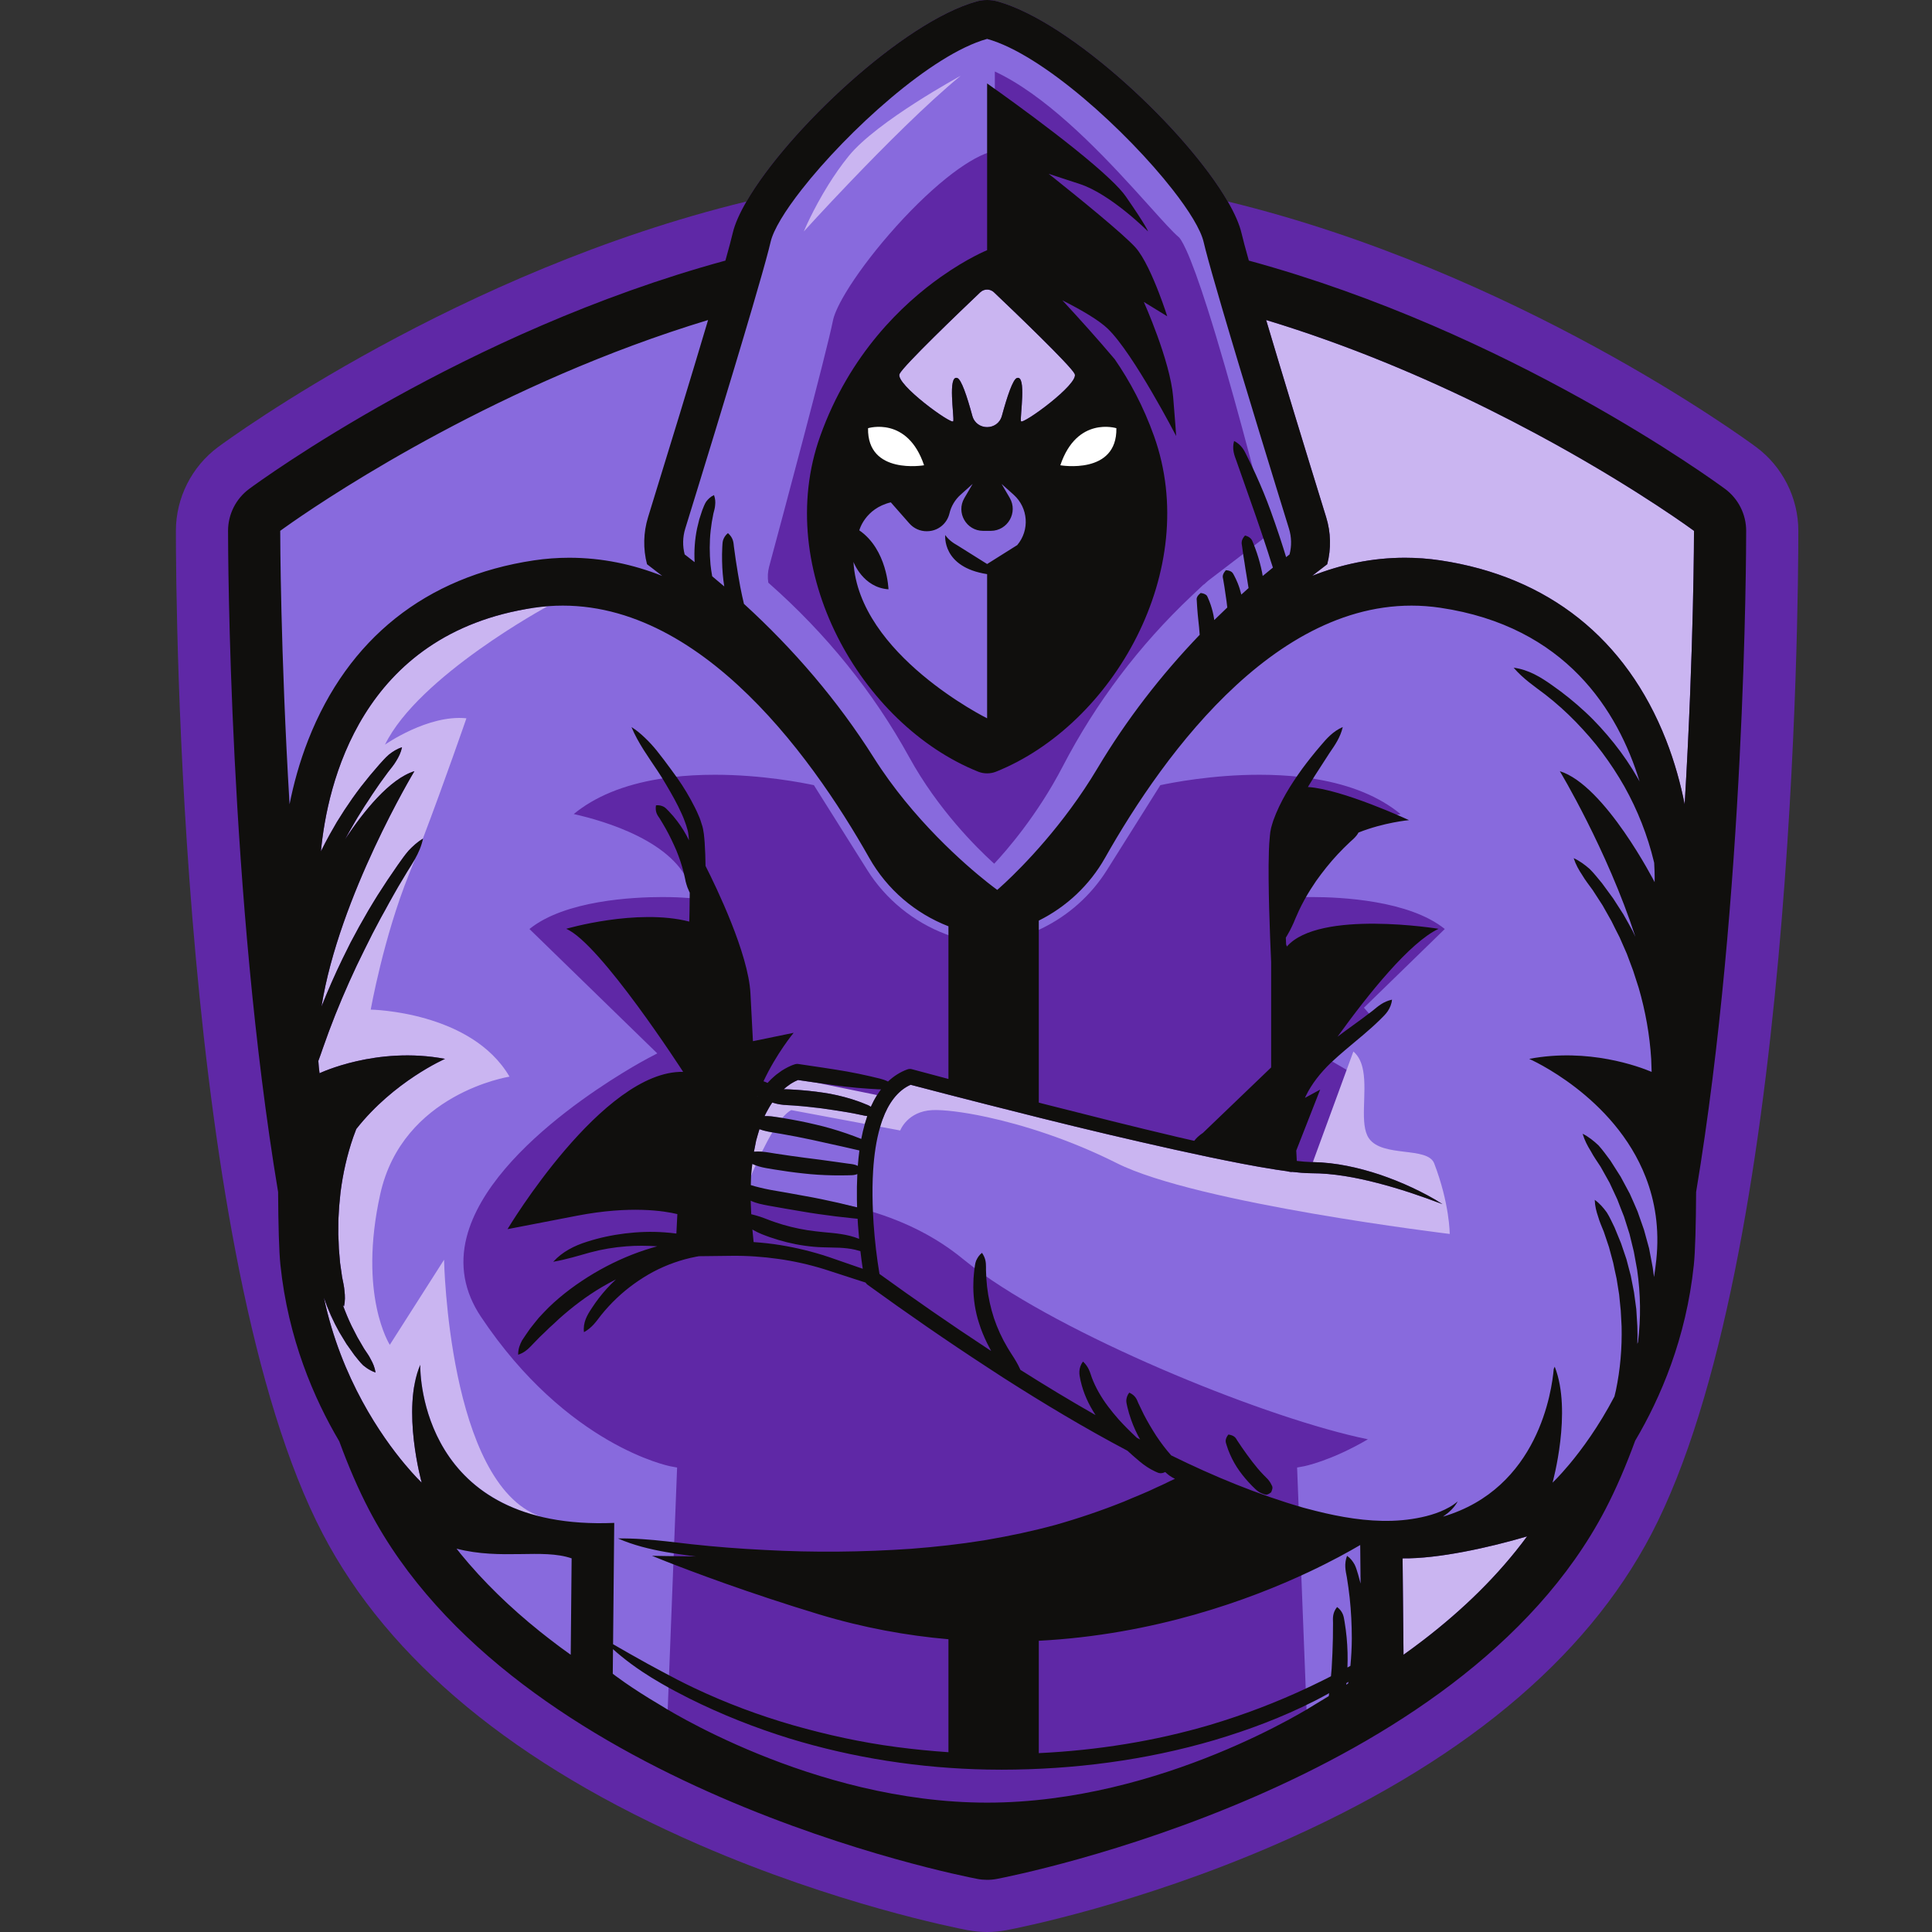 <svg xmlns="http://www.w3.org/2000/svg" xmlns:xlink="http://www.w3.org/1999/xlink" width="500"
    zoomAndPan="magnify" viewBox="0 0 375 375" height="500"
    preserveAspectRatio="xMidYMid meet" version="1.0">
    <rect x="0" y="0" width="375" height="375" fill="#333333" stroke="none"/>
    <defs>
        <clipPath id="16c690e2a1">
            <path d="M 34.141 0 L 349.051 0 L 349.051 375 L 34.141 375 Z M 34.141 0 "
                clip-rule="nonzero" />
        </clipPath>
    </defs>
    <g clip-path="url(#16c690e2a1)">
        <path fill="#5f28a6"
            d="M 340.844 86.754 C 338.512 85.027 294.211 52.676 238.309 39.109 C 230.363 25.367 207.891 4.227 193.613 0.273 C 192.953 0.09 192.277 0 191.598 0 C 190.922 0 190.242 0.09 189.586 0.273 C 175.305 4.227 152.836 25.367 144.891 39.109 C 88.98 52.676 44.684 85.027 42.352 86.754 C 37.211 90.555 34.141 96.637 34.141 103.035 C 34.141 117.367 34.941 244.613 62.637 297.699 C 75.461 322.273 100.078 342.598 135.809 358.109 C 162.195 369.562 185.258 374.156 187.793 374.641 C 189.043 374.879 190.324 375 191.598 375 C 192.875 375 194.152 374.879 195.398 374.641 C 197.941 374.156 221.004 369.562 247.391 358.109 C 283.121 342.598 307.734 322.273 320.559 297.699 C 348.254 244.613 349.055 117.367 349.055 103.035 C 349.055 96.637 345.984 90.555 340.844 86.754 "
            fill-opacity="1" fill-rule="nonzero" />
    </g>
    <path fill="#886add"
        d="M 169.754 216.965 L 169.305 218.551 C 169.051 219.445 168.828 220.387 168.645 221.348 L 168.445 222.414 L 168.297 223.508 C 168.176 224.43 168.074 225.379 167.996 226.414 L 167.961 226.863 L 167.906 227.961 C 167.824 229.57 167.801 231.195 167.824 232.797 L 167.855 234.742 L 165.965 234.277 C 159.117 232.598 152.938 232.246 148.957 232.246 L 148.371 232.246 L 148.207 232.211 C 147.516 232.059 146.848 231.898 146.23 231.734 L 146.016 231.672 C 145.77 231.602 145.531 231.535 145.293 231.461 L 144.195 231.129 L 144.285 228.156 L 144.285 227.887 L 144.406 227.605 C 144.668 226.992 144.969 226.301 145.297 225.566 L 145.605 224.875 L 145.578 224.875 L 146.559 222.879 C 147.273 221.426 147.969 220.129 148.625 219.027 L 149.152 218.148 L 150.699 216.027 C 151.477 215.105 152.199 214.48 152.914 214.129 L 153.363 213.906 Z M 127.938 151.199 C 121.043 152.332 115.48 154.617 111.363 158.004 C 117.465 159.375 131.09 163.383 134.023 172.258 L 134.723 174.379 L 132.492 174.227 C 132.477 174.223 130.941 174.117 128.555 174.117 C 122.941 174.117 109.668 174.746 102.766 180.32 L 127.578 204.465 L 125.742 205.426 C 125.438 205.586 95.344 221.488 90.574 240.121 C 89.188 245.535 90.113 250.727 93.328 255.547 C 110.074 280.668 129.949 284.574 130.148 284.609 L 131.426 284.848 L 129.535 333.504 L 127.371 332.234 C 121.406 328.727 118.145 326.156 118.008 326.047 L 117.434 325.594 L 117.516 316.762 L 117.707 297.141 C 117.293 297.148 116.883 297.152 116.477 297.152 C 104.715 297.152 95.52 293.895 89.156 287.473 C 80.203 278.434 80.055 266.324 80.066 264.977 L 83.066 265 C 83.062 265.762 83.117 280.766 95.781 288.926 C 87.773 278.008 85.535 258.355 84.922 249.297 L 75.668 263.805 L 74.398 261.84 C 74.133 261.426 67.914 251.48 72.336 231.473 C 75.977 214.996 90.777 209.516 96.445 208 C 88.816 197.852 72.117 197.465 71.938 197.465 L 70.18 197.434 L 70.484 195.703 C 70.512 195.562 73.027 181.465 77.988 169.145 C 78.375 168.18 78.773 167.176 79.172 166.152 L 79.211 166.059 C 79.211 166.059 79.266 165.961 79.266 165.953 L 80.672 162.262 C 83.875 153.84 87.082 144.754 88.441 140.867 C 82.168 141.199 75.66 145.711 75.594 145.762 L 73.383 143.875 C 78.973 132.426 97.395 121.062 103.582 117.484 L 103.43 116.48 C 105.359 116.195 107.312 116.055 109.242 116.055 C 137.695 116.055 159.531 147.203 170.016 165.77 C 173.254 171.508 178.445 175.992 184.637 178.398 L 185.594 178.77 L 185.594 182.078 L 183.562 181.316 C 177.305 178.953 171.906 174.547 168.359 168.906 L 157.977 152.402 C 155.805 151.934 147.891 150.379 138.75 150.379 C 135.844 150.379 133.043 150.535 130.438 150.848 L 129.562 150.949 L 129.555 150.934 Z M 111.445 301.059 L 112.465 301.41 L 112.246 324.074 L 109.906 322.41 C 109.504 322.121 109.102 321.832 108.703 321.543 L 108.098 321.102 C 107.91 320.965 107.207 320.43 107.207 320.43 C 105.91 319.457 104.777 318.582 103.758 317.758 C 103.609 317.641 102.711 316.902 102.711 316.902 C 102.352 316.609 101.996 316.316 101.641 316.02 C 101.508 315.906 100.773 315.273 100.773 315.273 C 100.371 314.93 99.969 314.582 99.57 314.23 C 99.434 314.113 99.301 313.992 99.164 313.867 L 98.723 313.469 C 98.328 313.113 97.934 312.762 97.547 312.402 C 97.414 312.277 96.645 311.547 96.645 311.547 C 96.281 311.207 95.922 310.867 95.57 310.52 L 95.488 310.441 C 94.832 309.797 94.234 309.199 93.645 308.594 C 93.496 308.441 92.91 307.816 92.91 307.816 L 92.613 307.504 C 92.332 307.211 92.051 306.918 91.781 306.621 L 91.547 306.355 C 90.359 305.055 89.238 303.766 88.227 302.523 C 88.039 302.297 87.871 302.078 87.703 301.863 L 84.66 298.023 L 88.988 299.145 C 92.484 300.047 95.836 300.168 98.656 300.168 C 99.574 300.168 100.477 300.156 101.352 300.141 C 102.203 300.129 103.035 300.113 103.848 300.113 C 106.371 300.113 109.043 300.227 111.445 301.059 Z M 322.977 244.723 C 322.867 245.75 322.723 246.824 322.527 248.102 L 319.559 248.055 C 319.484 247.445 319.398 246.836 319.305 246.23 L 318.621 242.645 L 318.395 241.812 L 318.605 242.695 L 319.242 246.184 C 319.957 251.125 320.016 255.988 319.418 260.699 L 319.398 260.852 L 319.23 261.332 L 316.312 260.793 C 316.348 259.66 316.348 258.535 316.309 257.445 L 316.105 254.242 L 316 253.457 L 316.078 254.211 L 316.25 257.402 C 316.348 261.816 315.965 266.105 315.109 270.203 L 314.777 271.598 L 314.688 271.762 C 311.484 277.867 308.059 282.434 305.754 285.191 C 303.77 287.562 302.43 288.824 302.371 288.879 L 298.465 292.547 L 299.902 287.383 C 299.93 287.289 301.863 280.203 301.68 273.234 C 299.5 280.902 294.059 291.824 280.5 295.82 L 280.02 294.828 C 278.871 295.289 277.641 295.656 276.242 295.961 C 273.941 296.457 271.512 296.707 269.008 296.707 C 268.754 296.707 268.5 296.703 268.25 296.699 C 263.859 296.609 259.074 295.832 253.188 294.246 L 252.121 293.957 L 251.766 284.844 L 253.051 284.609 C 253.105 284.602 258.285 283.605 265.508 279.367 C 246.332 275.438 209.199 260.359 190.73 247.27 L 190.121 246.832 L 190.109 246.852 L 188.637 245.73 C 188.02 245.262 187.43 244.797 186.867 244.336 C 181.91 240.262 175.883 237.156 168.961 235.094 L 167.918 234.781 L 167.887 233.699 C 167.82 231.27 167.848 229.105 167.977 227.074 C 168.203 223.664 168.672 220.785 169.41 218.277 L 169.793 216.977 L 173.934 217.75 C 174.852 216.348 176.922 214.152 180.938 213.973 C 181.137 213.965 181.355 213.957 181.59 213.957 C 184.039 213.957 187.801 214.469 191.918 215.363 C 196.848 216.434 206.727 219.035 217.465 224.438 C 230.957 231.227 270.832 236.641 279.777 237.789 C 279.555 235.57 278.902 231.379 276.977 226.355 C 276.668 225.559 274.371 225.277 272.523 225.055 C 269.555 224.695 266.191 224.285 264.469 221.797 C 263.082 219.789 263.18 216.793 263.281 213.625 C 263.344 211.723 263.406 209.758 263.121 208.141 C 263.09 207.945 263.051 207.762 263.008 207.586 L 262.695 208.445 L 261.141 207.516 C 260.309 207.023 259.594 206.609 259.02 206.285 L 257.18 205.246 L 258.762 203.852 C 259.781 202.957 260.848 202.062 261.883 201.199 C 262.484 200.699 263.086 200.195 263.691 199.68 C 264.691 198.824 265.531 198.078 266.273 197.371 L 264.738 195.594 L 280.43 180.32 C 273.527 174.746 260.258 174.117 254.648 174.117 L 251.672 174.125 L 253.125 171.82 C 253.477 171.262 253.836 170.707 254.211 170.164 C 255.645 168.148 257.059 166.398 258.543 164.805 L 259.727 163.574 L 260.973 162.367 L 261.152 162.203 C 261.531 161.875 261.855 161.59 262.117 161.254 L 262.371 160.938 L 262.746 160.789 C 266.203 159.414 269.555 158.523 271.84 158.008 C 267.766 154.656 262.277 152.383 255.48 151.234 L 253.406 150.887 L 253.383 150.918 L 252.512 150.816 C 249.973 150.527 247.262 150.379 244.445 150.379 C 235.293 150.379 227.391 151.934 225.219 152.402 L 214.84 168.906 C 211.789 173.75 207.449 177.648 202.289 180.168 L 200.129 181.227 L 200.129 177.758 L 200.961 177.344 C 206.133 174.77 210.359 170.77 213.184 165.77 C 223.664 147.203 245.5 116.055 273.953 116.055 C 275.883 116.055 277.84 116.195 279.766 116.48 C 305.109 120.234 315.461 137.465 319.68 151.254 L 316.934 152.422 C 316.934 152.422 316.699 151.992 316.648 151.902 C 315.785 150.387 314.848 148.914 313.844 147.504 C 314.836 148.961 315.758 150.438 316.594 151.922 C 319.246 156.648 321.227 161.688 322.484 166.906 L 322.566 167.27 L 322.57 167.395 C 322.715 169.785 322.664 171.219 322.664 171.281 L 322.453 177.039 L 319.828 171.91 C 317.801 167.945 312.352 158.766 306.867 153.941 C 310.055 159.859 315.254 170.293 318.855 181.367 L 316.219 182.418 L 317.164 184.578 L 318.406 187.906 L 319.504 191.309 C 320.875 196.039 321.707 200.789 321.996 205.469 L 322.16 210.344 L 319.996 209.434 C 318.281 208.711 312.07 206.348 304.152 206.348 C 303.328 206.348 302.508 206.375 301.691 206.426 C 307.18 209.73 316.473 216.703 320.84 227.973 C 322.875 233.23 323.598 238.867 322.977 244.723 Z M 265.59 307.363 L 263.176 307.691 L 263.207 307.902 L 263.457 309.918 C 263.738 312.48 263.879 315.121 263.887 318.004 C 263.875 319.84 263.777 321.676 263.609 323.484 L 263.602 323.535 L 263.738 323.453 L 263.062 327.613 L 262.148 328.242 L 259.496 330.051 L 259.91 325.805 L 259.934 325.789 L 260.039 323.594 C 260.062 323.066 260.074 322.531 260.074 321.988 C 260.039 322.656 260.004 323.312 259.969 323.953 C 259.945 324.316 259.91 324.66 259.883 325.004 L 259.801 325.926 L 259.855 325.895 C 259.855 325.895 259.414 329.305 259.395 329.43 L 259.297 330.121 L 258.707 330.488 C 257.832 331.035 256.867 331.621 255.82 332.234 L 253.664 333.504 L 252.52 304.18 L 253.418 303.758 C 257.836 301.676 261.207 299.801 263.25 298.594 L 265.488 297.273 Z M 61.23 144.152 C 59.727 147.977 58.531 152.102 57.676 156.398 L 54.703 156.195 C 52.934 126.516 52.891 104.004 52.891 103.059 L 52.887 102.301 L 53.496 101.828 C 53.496 101.828 53.957 101.488 54.844 100.863 C 55.137 100.656 55.477 100.418 55.859 100.152 L 56.746 99.539 C 57.387 99.102 58.113 98.605 58.926 98.062 C 59.332 97.789 59.762 97.504 60.211 97.211 C 74.094 88.047 102.527 71.125 137.004 60.684 L 139.668 59.875 L 138.875 62.547 C 135.934 72.449 131.793 86.047 127.223 100.828 C 126.438 103.367 126.336 106.059 126.914 108.648 L 129.449 110.594 L 127.984 113.18 C 122.25 110.91 116.367 109.758 110.484 109.758 C 108.27 109.758 106.027 109.926 103.82 110.258 C 83.465 113.316 68.738 125.039 61.23 144.152 Z M 198.594 106.77 L 198.441 106.949 L 193.098 110.305 L 193.098 141.84 L 190.934 140.766 C 189.879 140.242 165.211 127.785 164.156 109.145 L 167.062 108.547 C 167.113 108.68 168.145 111.355 170.699 112.445 C 170.262 110.129 169.082 106.34 165.938 104.176 L 165.074 103.586 L 165.336 102.57 C 165.387 102.359 166.711 97.449 172.555 96.047 L 173.434 95.832 L 177.629 100.602 C 178.195 101.242 179.008 101.613 179.859 101.613 L 179.945 103.113 L 179.957 101.609 C 181.336 101.598 182.516 100.645 182.836 99.297 C 183.234 97.602 184.133 96.09 185.434 94.926 L 187.785 92.812 L 190.086 94.684 L 188.473 97.445 C 187.977 98.297 187.969 99.312 188.461 100.168 C 188.949 101.023 189.832 101.535 190.816 101.539 L 192.32 101.539 C 193.312 101.535 194.203 101.016 194.699 100.148 C 195.199 99.281 195.191 98.246 194.688 97.387 L 193.113 94.684 L 195.41 92.812 L 197.766 94.926 C 201.215 98.02 201.578 103.223 198.594 106.77 Z M 248.484 109.672 C 248.285 109.105 248.109 108.531 247.934 107.961 C 247.816 107.602 247.707 107.242 247.594 106.895 C 247.504 106.613 247.41 106.332 247.316 106.051 L 246.496 103.551 L 238.301 109.816 L 234.492 112.727 C 234.492 112.727 233.906 113.246 233.637 113.492 L 233.633 113.445 L 231.273 115.672 C 221.102 125.277 212.684 136.426 206.254 148.805 C 201.328 158.285 195.285 165.176 192.977 167.641 C 192.863 167.539 192.738 167.43 192.609 167.309 C 189.621 164.578 182.062 157.137 176.484 146.98 C 169.559 134.391 160.387 123.02 149.227 113.188 L 149.129 113.102 C 148.961 112.066 149.016 111.004 149.285 109.996 C 151.863 100.43 160.371 68.715 161.68 62.203 C 161.855 61.336 162.43 59.691 164.168 56.793 C 166.184 53.441 169.164 49.434 172.559 45.516 C 176.266 41.238 180.105 37.465 183.668 34.598 C 186.891 32.008 189.789 30.262 192.051 29.539 L 193.098 29.207 L 193.098 13.879 C 202.641 18.336 212.457 28.293 220.078 36.66 C 221.203 37.891 222.258 39.062 223.219 40.133 C 225.773 42.977 227.621 45.035 228.832 46.062 C 228.91 46.129 229.355 46.57 230.254 48.539 C 231.34 50.918 232.719 54.707 234.344 59.793 C 238.852 73.891 244.031 93.988 246.047 101.977 L 246.086 102.102 C 246.688 103.832 247.207 105.391 247.664 106.855 C 247.664 106.855 248.094 108.238 248.191 108.57 L 248.715 110.32 Z M 131.441 107.992 L 131.57 108.488 L 132.621 109.297 C 132.91 109.516 133.195 109.742 133.48 109.969 L 136.52 112.352 L 136.324 109.035 C 136.301 108.578 136.289 108.129 136.285 107.676 C 136.312 108.367 136.355 109.062 136.418 109.766 C 136.492 110.48 136.605 111.25 136.758 112.121 L 136.855 112.664 L 137.281 113.016 C 138.062 113.656 138.836 114.309 139.605 114.969 L 142.691 117.613 L 142.062 113.598 C 142 113.215 141.949 112.828 141.902 112.438 C 141.996 112.973 142.207 114.168 142.207 114.168 C 142.414 115.25 142.652 116.359 142.938 117.555 L 143.047 118.004 L 143.387 118.316 C 153.246 127.316 161.637 137.258 168.328 147.863 C 176.074 160.133 186.527 169.105 190.664 172.395 C 191.094 172.738 191.461 173.023 191.758 173.254 C 192.352 173.707 192.688 173.945 192.688 173.945 L 193.641 174.629 L 194.531 173.871 C 194.559 173.852 195.145 173.352 196.137 172.426 C 199.348 169.422 207.555 161.219 214.289 149.922 C 219.727 140.809 226.336 132.176 233.941 124.258 L 234.391 123.742 C 234.391 123.742 234.344 122.938 234.34 122.91 C 234.285 122.031 234.188 121.156 234.094 120.309 C 234.059 120.02 234.031 119.723 234 119.414 C 234.066 119.711 234.121 120.008 234.164 120.305 L 234.199 120.574 L 234.633 123.5 L 236.738 121.422 C 237.562 120.605 238.398 119.801 239.242 119.004 L 239.781 118.496 L 239.707 117.758 C 239.66 117.348 239.617 116.938 239.559 116.512 L 239.402 115.453 C 239.43 115.551 239.453 115.648 239.477 115.75 L 240.055 118.219 L 242.246 116.246 C 242.609 115.922 242.969 115.594 243.336 115.27 L 243.953 114.73 L 243.832 113.922 C 243.699 113.055 243.559 112.195 243.41 111.332 C 243.34 110.93 243.277 110.527 243.215 110.125 C 243.312 110.523 243.402 110.922 243.48 111.316 C 243.508 111.457 243.531 111.598 243.559 111.738 L 244.082 114.598 L 246.055 112.949 C 246.703 112.402 247.355 111.867 248.016 111.332 L 248.836 110.668 L 248.832 110.656 L 250.547 109.328 L 251.215 108.801 L 251.625 108.488 L 251.754 107.992 C 252.254 106.074 252.211 104.062 251.625 102.172 C 249.656 95.805 242.898 73.902 238.605 59.273 C 237.102 54.141 236.039 50.371 235.441 48.078 C 235.301 47.523 235.18 47.039 235.09 46.641 C 234.352 43.465 231.242 39.016 228.758 35.848 C 220.633 25.477 203.859 9.391 192 6.109 L 191.598 5.996 L 191.199 6.109 C 179.336 9.391 162.562 25.477 154.441 35.848 C 151.957 39.016 148.84 43.465 148.109 46.637 C 148.02 47.035 147.898 47.523 147.75 48.078 C 147.156 50.383 146.09 54.152 144.59 59.273 C 140.301 73.891 133.543 95.805 131.57 102.172 C 130.988 104.062 130.945 106.074 131.441 107.992 "
        fill-opacity="1" fill-rule="nonzero" />
    <path fill="#ffffff"
        d="M 218.168 82.012 L 217.137 81.684 C 217.027 81.648 216.023 81.348 214.578 81.348 C 211.84 81.348 206.871 82.449 204.387 89.832 L 203.832 91.488 L 205.555 91.785 C 205.598 91.797 206.672 91.98 208.148 91.98 C 210.52 91.98 213.805 91.512 216 89.277 C 217.5 87.746 218.234 85.668 218.188 83.09 Z M 180.785 89.832 L 181.34 91.488 L 179.621 91.785 C 179.574 91.797 178.5 91.98 177.023 91.98 C 174.656 91.98 171.367 91.512 169.176 89.277 C 167.676 87.746 166.938 85.668 166.988 83.09 L 167.008 82.012 L 168.035 81.684 C 168.148 81.648 169.152 81.348 170.598 81.348 C 173.336 81.348 178.301 82.449 180.785 89.832 "
        fill-opacity="1" fill-rule="nonzero" />
    <path fill="#cab5f1"
        d="M 186.465 14.711 C 186.465 14.711 170.195 23.543 164.738 30.281 C 163.254 32.109 161.938 34.023 160.801 35.84 C 157.75 40.727 156.023 44.922 156.023 44.922 C 156.023 44.922 159.855 40.691 165.148 35.168 C 171.504 28.535 179.965 20.035 186.465 14.711 Z M 174.605 72.578 C 173.695 74.508 184.801 82.551 185.027 81.754 C 185.254 80.965 183.895 72.695 185.82 73.375 C 186.602 73.648 187.699 76.914 188.727 80.703 C 189.125 82.168 190.359 82.902 191.598 82.902 C 192.836 82.902 194.074 82.168 194.469 80.703 C 195.5 76.914 196.594 73.648 197.375 73.375 C 199.301 72.695 197.941 80.965 198.168 81.754 C 198.398 82.551 209.496 74.508 208.594 72.578 C 207.844 70.996 196.801 60.414 192.926 56.734 C 192.555 56.379 192.074 56.203 191.598 56.203 C 191.121 56.203 190.641 56.379 190.27 56.734 C 186.398 60.414 175.352 70.996 174.605 72.578 Z M 278.379 225.82 C 277.09 222.469 268.324 224.73 265.703 220.945 C 263.84 218.246 265.371 212.242 264.598 207.879 C 264.328 206.344 263.777 205.012 262.688 204.098 L 261.906 206.23 L 260.238 210.793 L 254.824 225.562 C 259.324 225.645 263.695 226.633 267.867 228.012 C 269.992 228.742 272.082 229.57 274.109 230.523 C 276.129 231.477 278.121 232.508 279.996 233.727 C 275.828 232.141 271.637 230.723 267.383 229.629 C 263.145 228.531 258.816 227.727 254.52 227.723 C 253.25 227.711 252.02 227.605 250.809 227.461 C 250.766 227.465 250.723 227.477 250.68 227.48 C 250.582 227.484 250.48 227.477 250.387 227.457 C 250.16 227.41 249.934 227.367 249.707 227.32 C 249.047 227.23 248.387 227.137 247.727 227.035 C 245.512 226.688 243.312 226.301 241.125 225.879 C 236.742 225.039 232.387 224.113 228.043 223.152 C 219.355 221.227 210.703 219.18 202.074 217.027 C 198.578 216.16 195.09 215.277 191.598 214.387 C 186.645 213.129 181.699 211.855 176.754 210.555 C 174.164 211.684 172.383 214.301 171.324 217.23 C 171.148 217.711 170.996 218.203 170.848 218.699 L 174.727 219.426 C 174.727 219.426 176.121 215.688 181.004 215.469 C 183.008 215.383 186.773 215.781 191.598 216.828 C 198.52 218.332 207.613 221.16 216.789 225.777 C 232.359 233.605 281.391 239.508 281.391 239.508 C 281.391 239.508 281.391 233.668 278.379 225.82 Z M 147.41 219.168 C 147.406 219.18 147.402 219.191 147.398 219.207 C 147.191 219.93 146.949 220.645 146.766 221.383 L 146.344 223.539 C 146.824 223.508 147.305 223.492 147.773 223.527 C 147.816 223.531 147.859 223.539 147.902 223.539 C 148.535 222.262 149.215 220.973 149.914 219.797 C 149.457 219.719 149 219.633 148.547 219.52 C 148.164 219.426 147.785 219.301 147.41 219.168 Z M 145.785 228.191 C 146.043 227.586 146.34 226.902 146.664 226.184 C 146.449 226.102 146.238 226.012 146.023 225.918 C 145.945 226.676 145.828 227.43 145.785 228.191 Z M 164.598 215.91 C 162.859 215.617 161.117 215.359 159.367 215.117 C 157.609 214.902 155.848 214.707 154.078 214.586 C 153.195 214.516 152.309 214.504 151.426 214.367 C 150.984 214.305 150.539 214.188 150.098 214.059 C 150.031 214.035 149.965 214.016 149.895 213.996 C 149.645 214.363 149.402 214.738 149.188 215.137 C 148.914 215.633 148.625 216.121 148.391 216.645 C 148.574 216.637 148.762 216.633 148.945 216.637 C 149.926 216.672 150.887 216.844 151.848 216.992 C 152.445 216.285 153.031 215.746 153.582 215.469 L 167.859 218.141 C 168.004 217.633 168.164 217.129 168.336 216.629 C 167.941 216.59 167.57 216.496 167.191 216.418 C 166.336 216.219 165.461 216.078 164.598 215.91 Z M 158.656 210.18 C 157.402 209.996 156.148 209.809 154.895 209.629 C 154.723 209.699 154.508 209.793 154.328 209.883 C 154.031 210.023 153.738 210.223 153.445 210.387 L 152.602 211 C 152.438 211.141 152.277 211.285 152.117 211.434 C 152.84 211.414 153.562 211.473 154.281 211.512 C 156.125 211.633 157.965 211.809 159.797 212.09 C 161.629 212.348 163.445 212.781 165.23 213.316 C 166.117 213.605 167.004 213.895 167.867 214.266 C 168.27 214.406 168.668 214.574 169.031 214.828 C 169.379 214.051 169.781 213.289 170.242 212.555 L 161.223 210.707 Z M 65.375 159.57 L 66.855 157.23 L 68.414 154.938 C 68.953 154.188 69.492 153.438 70.055 152.707 L 71.785 150.547 L 73.582 148.445 C 74.207 147.77 74.793 147.059 75.504 146.457 C 76.238 145.879 77.035 145.363 78.031 145.047 C 77.812 146.078 77.391 146.91 76.914 147.684 C 76.453 148.477 75.867 149.152 75.32 149.863 L 73.734 152.039 L 72.215 154.258 C 71.738 155.02 71.242 155.762 70.746 156.508 L 69.328 158.781 L 67.984 161.102 L 66.988 162.883 C 70.582 157.477 75.633 151.176 80.434 149.688 C 80.434 149.688 65.793 174.004 62.406 195.355 C 63.656 192.23 65.004 189.145 66.473 186.121 L 68.043 182.957 L 69.715 179.852 L 71.461 176.789 C 72.066 175.777 72.668 174.77 73.293 173.773 L 75.215 170.816 L 77.203 167.91 C 77.895 166.961 78.539 165.977 79.324 165.094 C 80.121 164.238 80.988 163.434 82.074 162.793 C 86.328 151.609 90.531 139.422 90.531 139.422 C 83.098 138.648 74.73 144.531 74.73 144.531 C 81.219 131.246 106.168 117.746 106.305 117.672 C 105.426 117.742 104.543 117.836 103.652 117.965 C 69.961 122.957 63.5 152.398 62.293 165.242 C 62.84 164.141 63.398 163.051 63.996 161.98 Z M 81.566 264.918 C 81.566 264.918 81.566 264.945 81.566 264.984 C 81.566 264.984 81.566 264.988 81.566 264.988 C 81.555 266.387 81.746 288.648 104.797 294.328 C 87.023 287.887 86.191 244.516 86.191 244.516 L 75.66 261.027 C 75.66 261.027 69.461 251.422 73.801 231.797 C 78.141 212.172 98.895 208.977 98.895 208.977 C 91.461 196.273 71.961 195.965 71.961 195.965 C 71.961 195.965 74.422 182.02 79.379 169.707 C 79.77 168.734 80.168 167.727 80.57 166.699 C 80.102 167.535 79.59 168.332 79.078 169.141 L 77.297 172.117 L 75.582 175.129 C 75.039 176.152 74.473 177.16 73.91 178.168 L 72.293 181.23 C 71.254 183.293 70.23 185.359 69.23 187.438 C 67.266 191.613 65.453 195.859 63.844 200.184 L 62.672 203.441 C 62.391 204.273 62.098 205.098 61.789 205.922 C 61.84 206.734 61.914 207.531 62.023 208.316 C 62.023 208.316 73.074 203.016 86.379 205.527 C 86.379 205.527 76.465 209.848 69.152 219.145 L 68.562 220.727 C 67.367 224.184 66.562 227.773 66.098 231.406 L 65.832 234.141 L 65.672 236.887 L 65.66 239.344 L 65.66 239.633 C 65.707 240.551 65.754 241.469 65.777 242.387 L 66.012 245.137 L 66.402 247.871 C 66.574 248.777 66.801 249.668 66.867 250.609 C 66.977 251.535 67.008 252.488 66.777 253.559 C 66.691 253.48 66.621 253.391 66.543 253.309 C 67.051 254.684 67.609 256.039 68.246 257.363 L 69.383 259.574 L 70.641 261.73 C 70.699 261.824 70.762 261.914 70.82 262.004 C 71.227 262.602 71.648 263.191 71.973 263.859 C 72.387 264.598 72.738 265.391 72.891 266.398 C 72.555 266.293 72.25 266.152 71.957 265.996 C 71.426 265.723 70.949 265.387 70.504 265.02 C 69.863 264.41 69.344 263.695 68.785 263.016 L 67.254 260.863 L 65.879 258.602 C 64.676 256.465 63.668 254.211 62.871 251.887 C 66.215 267.648 74.109 278.871 78.598 284.23 C 80.543 286.559 81.852 287.785 81.852 287.785 C 81.852 287.785 77.887 273.566 81.566 264.918 Z M 272.422 321.188 C 273.754 320.234 275.074 319.266 276.371 318.266 C 283.957 312.426 290.848 305.766 296.406 298.211 C 289.066 300.375 279.148 302.574 272.242 302.477 Z M 92.652 305.348 C 91.527 304.113 90.434 302.859 89.387 301.574 C 90.434 302.859 91.527 304.113 92.652 305.348 Z M 303.117 86.91 C 302.602 86.625 302.086 86.336 301.559 86.043 C 300.434 85.426 299.285 84.801 298.113 84.168 C 296.57 83.344 294.984 82.508 293.355 81.664 C 291.898 80.914 290.406 80.16 288.883 79.402 C 288.879 79.402 288.879 79.398 288.875 79.398 C 282.645 76.312 275.855 73.199 268.629 70.254 C 266.82 69.52 264.984 68.793 263.125 68.078 C 259.406 66.656 255.586 65.285 251.68 63.992 C 249.727 63.348 247.754 62.723 245.758 62.113 C 249 73.016 253.359 87.297 257.406 100.387 C 258.324 103.348 258.398 106.508 257.613 109.516 L 255.539 111.109 C 255.258 111.324 254.988 111.547 254.707 111.766 C 260.367 109.531 266.367 108.258 272.711 108.258 C 275 108.258 277.316 108.43 279.598 108.773 C 300.516 111.918 315.648 123.965 323.367 143.605 C 325.078 147.973 326.227 152.254 326.992 156.105 C 328.805 125.797 328.805 103.035 328.805 103.035 C 328.805 103.035 319.059 95.828 303.117 86.91 Z M 88.613 300.594 C 88.867 300.918 89.117 301.242 89.379 301.562 C 89.117 301.242 88.867 300.918 88.613 300.594 "
        fill-opacity="1" fill-rule="nonzero" />
    <path fill="#100f0d"
        d="M 246.797 288.203 C 246.914 288.508 247.184 288.602 246.727 289.66 C 245.812 290.348 245.625 290.074 245.285 290.008 C 244.977 289.898 244.672 289.773 244.402 289.609 C 243.867 289.273 243.441 288.812 242.996 288.379 C 242.125 287.484 241.309 286.539 240.586 285.527 C 239.859 284.516 239.242 283.426 238.746 282.285 L 238.395 281.426 L 238.098 280.543 C 238.016 280.246 237.883 279.965 237.902 279.625 C 237.938 279.281 238.051 278.906 238.434 278.441 C 239.613 278.617 239.859 279.102 240.145 279.594 L 241.09 281 C 241.723 281.922 242.383 282.82 243.055 283.703 C 243.727 284.582 244.438 285.434 245.207 286.23 L 245.789 286.82 C 245.992 287.008 246.18 287.215 246.344 287.445 C 246.523 287.664 246.66 287.926 246.797 288.203 Z M 166.789 102.941 C 166.789 102.941 167.871 98.711 172.906 97.504 L 176.504 101.594 C 177.363 102.574 178.605 103.129 179.91 103.113 C 179.934 103.113 179.957 103.113 179.98 103.109 C 182.051 103.09 183.82 101.652 184.293 99.641 C 184.613 98.297 185.332 97.035 186.434 96.039 L 188.789 93.93 L 187.176 96.688 C 185.539 99.496 187.559 103.027 190.809 103.039 L 192.32 103.039 C 195.602 103.023 197.637 99.461 195.984 96.629 L 194.406 93.93 L 196.762 96.039 C 199.59 98.578 199.891 102.898 197.445 105.801 L 191.598 109.477 L 191.598 109.473 L 185.949 105.93 C 184.879 105.344 183.996 104.641 183.473 103.848 C 183.473 103.848 182.762 110.078 191.598 111.438 L 191.598 139.422 C 191.59 139.418 166.676 127.07 165.656 109.059 C 165.656 109.059 167.469 114.043 172.453 114.383 C 172.453 114.383 172.227 106.68 166.789 102.941 Z M 179.363 90.309 C 179.363 90.309 168.316 92.234 168.488 83.113 C 168.488 83.113 176.133 80.711 179.363 90.309 Z M 174.605 72.578 C 175.352 70.996 186.398 60.414 190.27 56.734 C 190.641 56.379 191.121 56.203 191.598 56.203 C 192.074 56.203 192.555 56.379 192.926 56.734 C 196.801 60.414 207.844 70.996 208.594 72.578 C 209.496 74.508 198.398 82.551 198.168 81.754 C 197.941 80.965 199.301 72.695 197.375 73.375 C 196.594 73.648 195.5 76.914 194.469 80.703 C 194.074 82.168 192.836 82.902 191.598 82.902 C 190.359 82.902 189.125 82.168 188.727 80.703 C 187.699 76.914 186.602 73.648 185.82 73.375 C 183.895 72.695 185.254 80.965 185.027 81.754 C 184.801 82.551 173.695 74.508 174.605 72.578 Z M 216.688 83.113 C 216.855 92.234 205.809 90.309 205.809 90.309 C 209.039 80.711 216.688 83.113 216.688 83.113 Z M 189.875 149.785 C 190.418 150.004 191.004 150.109 191.598 150.109 C 192.188 150.109 192.777 150.004 193.324 149.785 C 216.066 140.672 233.273 110.625 224 84.652 C 221.941 78.883 219.277 73.938 216.363 69.719 C 213.059 65.805 209.527 61.879 206.203 58.289 C 206.258 58.316 206.312 58.348 206.367 58.375 C 209.988 60.211 213.32 62.16 215.047 63.832 C 220.043 68.676 228.293 84.629 228.293 84.629 C 228.293 84.629 228.293 84.438 228.141 82.488 C 228.059 81.367 227.922 79.668 227.711 77.078 C 227.129 69.988 222.016 58.605 222.016 58.605 L 226.559 61.391 C 226.559 61.391 225.934 59.395 224.965 56.891 C 223.77 53.785 222.062 49.895 220.391 48.027 C 219.797 47.371 218.785 46.414 217.547 45.309 C 212.473 40.793 203.543 33.738 203.543 33.738 C 203.543 33.738 203.543 33.738 209.586 35.715 C 215.625 37.691 222.832 44.922 222.832 44.922 C 222.832 44.922 222.715 44.195 218.531 38.152 C 217.898 37.238 216.832 36.09 215.484 34.809 C 207.965 27.648 191.598 16.195 191.598 16.195 L 191.598 48.562 C 191.598 48.562 187.809 50.082 182.672 53.711 L 182.668 53.711 C 175.207 58.977 164.898 68.688 159.199 84.652 C 149.922 110.625 167.133 140.672 189.875 149.785 Z M 276.371 318.266 C 275.074 319.266 273.754 320.234 272.422 321.188 L 272.242 302.477 C 279.148 302.574 289.066 300.375 296.406 298.211 C 290.848 305.766 283.957 312.426 276.371 318.266 Z M 108.988 319.895 C 108.691 319.68 108.402 319.453 108.105 319.234 C 106.957 318.367 105.816 317.488 104.695 316.59 C 104.449 316.395 104.211 316.188 103.969 315.988 C 103.512 315.621 103.055 315.25 102.609 314.875 C 102.387 314.688 102.172 314.492 101.953 314.305 C 101.484 313.906 101.02 313.516 100.562 313.109 C 100.348 312.918 100.133 312.719 99.918 312.523 C 99.465 312.121 99.012 311.715 98.566 311.301 C 98.348 311.098 98.137 310.891 97.918 310.688 C 97.484 310.273 97.043 309.867 96.617 309.449 C 96.574 309.402 96.527 309.359 96.484 309.316 C 95.891 308.734 95.301 308.145 94.723 307.551 C 94.477 307.297 94.242 307.035 93.996 306.781 C 93.625 306.391 93.246 306.004 92.883 305.605 C 92.805 305.52 92.73 305.43 92.652 305.348 C 91.527 304.113 90.434 302.859 89.387 301.574 C 89.383 301.57 89.379 301.562 89.379 301.562 C 89.117 301.242 88.867 300.918 88.613 300.594 C 97.359 302.855 105.27 300.516 110.953 302.477 L 110.777 321.188 C 110.379 320.902 109.98 320.617 109.59 320.328 C 109.391 320.184 109.188 320.043 108.988 319.895 Z M 62.871 251.887 C 63.668 254.211 64.676 256.465 65.879 258.602 L 67.254 260.863 L 68.785 263.016 C 69.344 263.695 69.863 264.41 70.504 265.02 C 70.949 265.387 71.426 265.723 71.957 265.996 C 72.25 266.152 72.555 266.293 72.891 266.398 C 72.738 265.391 72.387 264.598 71.973 263.859 C 71.648 263.191 71.227 262.602 70.82 262.004 C 70.762 261.914 70.699 261.824 70.641 261.73 L 69.383 259.574 L 68.246 257.363 C 67.609 256.039 67.051 254.684 66.543 253.309 C 66.621 253.391 66.691 253.48 66.777 253.559 C 67.008 252.488 66.977 251.535 66.867 250.609 C 66.801 249.668 66.574 248.777 66.402 247.871 L 66.012 245.137 L 65.777 242.387 C 65.754 241.469 65.707 240.551 65.66 239.633 L 65.66 239.344 L 65.672 236.887 L 65.832 234.141 L 66.098 231.406 C 66.562 227.773 67.367 224.184 68.562 220.727 L 69.152 219.145 C 76.465 209.848 86.379 205.527 86.379 205.527 C 73.074 203.016 62.023 208.316 62.023 208.316 C 61.914 207.531 61.84 206.734 61.789 205.922 C 62.098 205.098 62.391 204.273 62.672 203.441 L 63.844 200.184 C 65.453 195.859 67.266 191.613 69.23 187.438 C 70.23 185.359 71.254 183.293 72.293 181.23 L 73.91 178.168 C 74.473 177.16 75.039 176.152 75.582 175.129 L 77.297 172.117 L 79.078 169.141 C 79.59 168.332 80.102 167.535 80.57 166.699 C 81.234 165.508 81.805 164.238 82.109 162.77 C 82.098 162.777 82.086 162.789 82.074 162.793 C 80.988 163.434 80.121 164.238 79.324 165.094 C 78.539 165.977 77.895 166.961 77.203 167.91 L 75.215 170.816 L 73.293 173.773 C 72.668 174.77 72.066 175.777 71.461 176.789 L 69.715 179.852 L 68.043 182.957 L 66.473 186.121 C 65.004 189.145 63.656 192.23 62.406 195.355 C 65.793 174.004 80.434 149.688 80.434 149.688 C 75.633 151.176 70.582 157.477 66.988 162.883 L 67.984 161.102 L 69.328 158.781 L 70.746 156.508 C 71.242 155.762 71.738 155.02 72.215 154.258 L 73.734 152.039 L 75.32 149.863 C 75.867 149.152 76.453 148.477 76.914 147.684 C 77.391 146.91 77.812 146.078 78.031 145.047 C 77.035 145.363 76.238 145.879 75.504 146.457 C 74.793 147.059 74.207 147.77 73.582 148.445 L 71.785 150.547 L 70.055 152.707 C 69.492 153.438 68.953 154.188 68.414 154.938 L 66.855 157.23 L 65.375 159.57 L 63.996 161.98 C 63.398 163.051 62.84 164.141 62.293 165.242 C 63.5 152.398 69.961 122.957 103.652 117.965 C 133.816 113.5 157.258 146.227 168.711 166.504 C 172.184 172.656 177.664 177.297 184.094 179.793 L 184.094 209.426 C 181.73 208.797 179.367 208.172 177.008 207.535 C 176.723 207.457 176.414 207.461 176.113 207.574 L 176.098 207.578 C 174.699 208.086 173.426 208.918 172.359 209.926 C 171.293 209.371 170.164 209.246 169.062 208.941 C 167.508 208.582 165.949 208.258 164.387 207.977 C 161.258 207.434 158.109 206.992 154.969 206.523 L 154.918 206.512 C 154.738 206.488 154.547 206.5 154.359 206.555 C 153.75 206.734 153.395 206.91 152.953 207.121 C 152.531 207.32 152.16 207.57 151.762 207.797 L 150.672 208.586 C 150.332 208.867 150.012 209.172 149.68 209.469 C 149.438 209.703 149.211 209.949 148.98 210.195 C 148.723 210.07 148.461 209.957 148.195 209.875 C 150.723 204.469 154.047 200.469 154.047 200.469 L 146.145 202.094 C 146.145 202.094 146.145 202.094 145.66 192.801 C 145.254 185.066 139.027 172.184 136.945 168.078 C 136.926 166.59 136.879 165.098 136.777 163.574 C 136.746 163.023 136.676 162.438 136.617 161.855 C 136.535 161.266 136.418 160.559 136.219 160.023 C 136.047 159.449 135.863 158.875 135.621 158.352 C 135.391 157.816 135.164 157.277 134.898 156.777 C 133.875 154.73 132.727 152.805 131.438 150.984 C 131.055 150.434 130.652 149.898 130.258 149.359 C 129.348 148.105 128.414 146.871 127.453 145.668 C 126.754 144.809 126.012 143.988 125.203 143.227 C 124.402 142.457 123.547 141.73 122.566 141.121 C 123.906 144.32 125.883 146.973 127.695 149.719 C 128.262 150.578 128.812 151.449 129.324 152.348 C 130.418 154.199 131.48 156.066 132.324 157.98 C 132.555 158.453 132.727 158.934 132.91 159.414 C 133.109 159.895 133.238 160.371 133.379 160.844 C 133.547 161.344 133.59 161.723 133.652 162.215 C 133.68 162.512 133.707 162.809 133.73 163.105 C 133.102 161.801 132.34 160.559 131.469 159.406 L 130.668 158.406 L 129.809 157.457 C 129.504 157.16 129.238 156.824 128.852 156.602 C 128.449 156.395 127.98 156.246 127.324 156.309 C 127.125 157.609 127.59 158.207 128.039 158.855 C 128.453 159.523 128.852 160.195 129.234 160.871 C 129.996 162.23 130.652 163.629 131.27 165.043 C 131.852 166.469 132.355 167.93 132.719 169.426 L 132.973 170.555 C 133.039 170.934 133.125 171.309 133.246 171.68 C 133.344 172.055 133.5 172.426 133.668 172.797 C 133.746 172.953 133.785 173.109 133.879 173.262 C 133.867 174.434 133.852 175.605 133.836 176.773 C 133.824 177.477 133.805 178.176 133.789 178.879 C 123.602 176.266 109.898 180.281 109.898 180.281 C 116.5 183.07 132.598 208.047 132.598 208.047 C 116.957 207.727 98.508 238.578 98.508 238.578 C 98.508 238.578 98.508 238.578 111.988 235.973 C 122.387 233.965 128.988 235.055 131.473 235.656 C 131.406 236.914 131.344 238.172 131.285 239.43 C 130.512 239.332 129.742 239.254 128.973 239.199 C 126.426 239.012 123.867 239.105 121.34 239.41 C 118.816 239.719 116.32 240.25 113.898 241.031 C 111.48 241.789 109.141 242.969 107.383 244.91 C 109.945 244.457 112.199 243.758 114.516 243.109 C 116.828 242.484 119.203 242.09 121.59 241.91 C 123.582 241.754 125.582 241.773 127.57 241.906 C 126.789 242.125 126.012 242.355 125.242 242.605 C 121.758 243.746 118.406 245.297 115.254 247.164 C 112.109 249.043 109.125 251.223 106.492 253.777 C 105.844 254.426 105.219 255.094 104.594 255.762 C 104.012 256.473 103.434 257.184 102.875 257.906 C 102.348 258.652 101.836 259.414 101.332 260.172 C 100.898 260.98 100.555 261.859 100.574 262.949 C 101.633 262.594 102.332 262.035 102.938 261.398 C 103.551 260.773 104.164 260.152 104.754 259.523 C 105.395 258.93 106.012 258.324 106.629 257.719 C 107.273 257.141 107.91 256.562 108.527 255.965 C 111.102 253.668 113.855 251.57 116.828 249.82 C 117.723 249.289 118.641 248.797 119.566 248.328 C 118.938 248.91 118.336 249.512 117.762 250.141 C 116.684 251.336 115.699 252.613 114.832 253.961 C 113.949 255.285 113.125 256.715 113.348 258.574 C 114.965 257.676 115.746 256.461 116.664 255.277 C 117.598 254.117 118.605 253.023 119.676 252.004 C 121.816 249.969 124.227 248.242 126.801 246.855 C 129.391 245.488 132.184 244.492 135.059 243.938 C 135.262 243.895 135.469 243.863 135.668 243.828 L 141.977 243.754 C 145.031 243.715 148.078 243.93 151.102 244.359 C 154.121 244.785 157.113 245.457 160.031 246.363 L 168.008 248.949 C 168.105 249.109 168.234 249.25 168.391 249.367 L 168.406 249.379 C 176.004 254.887 183.727 260.234 191.598 265.363 C 192.648 266.047 193.688 266.742 194.742 267.414 C 202.59 272.43 210.586 277.227 218.84 281.586 C 219.184 281.898 219.527 282.215 219.871 282.52 C 220.758 283.293 221.633 284.078 222.621 284.723 C 223.105 285.051 223.633 285.328 224.168 285.59 C 224.715 285.801 225.129 286.211 226.172 285.723 C 226.422 285.957 226.676 286.188 226.957 286.391 C 227.297 286.641 227.676 286.844 228.059 287.039 C 226.898 287.547 225.805 288.156 224.629 288.645 C 222.523 289.691 220.309 290.516 218.156 291.457 C 213.793 293.203 209.332 294.719 204.797 296 C 200.457 297.18 196.043 298.113 191.598 298.875 C 191.387 298.91 191.18 298.949 190.965 298.984 C 186.297 299.734 181.594 300.254 176.871 300.617 C 167.426 301.27 157.922 301.363 148.438 300.848 C 143.695 300.613 138.953 300.25 134.227 299.734 C 132.609 299.547 129.371 299.172 129.371 299.172 C 126.27 298.832 123.148 298.566 119.945 298.613 C 122.965 299.934 126.109 300.695 129.289 301.258 C 130.84 301.527 132.398 301.754 133.953 301.965 C 134.324 302.016 134.695 302.062 135.066 302.109 C 132.688 302.078 130.711 302.051 129.258 302.027 C 127.527 302 126.551 301.98 126.551 301.98 C 126.551 301.98 127.5 302.371 129.219 303.051 C 134.086 304.965 145.188 309.168 158.914 313.328 C 167.574 315.949 176.004 317.473 184.094 318.176 L 184.094 340.102 C 180.715 339.871 177.34 339.539 173.984 339.094 C 167.207 338.207 160.512 336.734 153.941 334.867 C 147.375 332.973 140.945 330.578 134.766 327.648 C 132.605 326.629 130.488 325.523 128.391 324.391 C 127.477 323.902 126.57 323.41 125.66 322.914 C 123.434 321.684 121.215 320.426 118.996 319.141 L 119.223 295.594 C 81.758 297.168 81.551 266.582 81.566 264.988 C 81.566 264.984 81.566 264.988 81.566 264.984 C 81.566 264.945 81.566 264.918 81.566 264.918 C 77.887 273.566 81.852 287.785 81.852 287.785 C 81.852 287.785 80.543 286.559 78.598 284.23 C 74.109 278.871 66.215 267.648 62.871 251.887 Z M 54.391 103.035 C 54.391 103.035 55.195 102.441 56.715 101.383 C 65.395 95.352 97.496 74.215 137.438 62.117 C 134.199 73.016 129.836 87.297 125.789 100.387 C 124.875 103.352 124.801 106.508 125.586 109.516 L 128.539 111.785 C 122.871 109.539 116.848 108.258 110.484 108.258 C 108.195 108.258 105.879 108.43 103.594 108.773 C 82.68 111.918 67.547 123.965 59.832 143.605 C 58.117 147.973 56.969 152.254 56.203 156.109 C 54.426 126.371 54.391 103.902 54.391 103.059 C 54.391 103.043 54.391 103.035 54.391 103.035 Z M 149.57 46.977 C 150.117 44.598 152.363 40.93 155.621 36.773 C 164.461 25.484 180.832 10.531 191.598 7.551 C 202.359 10.531 218.738 25.484 227.578 36.773 C 230.836 40.93 233.074 44.598 233.625 46.977 C 233.719 47.383 233.844 47.887 233.992 48.457 C 234.641 50.961 235.777 54.953 237.168 59.695 C 241.398 74.117 247.965 95.418 250.191 102.613 C 250.695 104.242 250.73 105.965 250.301 107.613 C 250.078 107.789 249.855 107.969 249.633 108.141 C 249.457 107.566 249.277 106.992 249.102 106.418 C 248.594 104.805 248.059 103.203 247.504 101.609 C 247.219 100.797 246.941 99.98 246.641 99.172 C 245.777 96.77 244.797 94.414 243.742 92.09 C 243.211 90.93 242.66 89.777 242.094 88.637 C 241.797 88.07 241.555 87.484 241.16 86.961 C 240.758 86.441 240.277 85.961 239.535 85.598 C 239.105 87.176 239.57 88.34 240.012 89.52 L 241.266 93.086 L 243.766 100.203 C 244.434 102.141 245.094 104.078 245.73 106.023 C 245.871 106.469 246.023 106.906 246.164 107.348 C 246.469 108.289 246.742 109.234 247.07 110.172 C 246.406 110.707 245.746 111.25 245.09 111.797 C 245.043 111.539 245.004 111.281 244.953 111.023 C 244.703 109.785 244.371 108.566 243.973 107.367 C 243.961 107.34 243.957 107.312 243.945 107.285 C 243.738 106.672 243.512 106.07 243.27 105.469 C 243.133 105.172 243.059 104.863 242.824 104.594 C 242.578 104.332 242.254 104.09 241.656 103.941 C 240.844 104.84 240.977 105.441 241.09 106.059 L 241.348 107.914 C 241.414 108.352 241.488 108.777 241.559 109.215 C 241.676 110.008 241.793 110.801 241.934 111.586 C 242.078 112.438 242.215 113.289 242.344 114.145 C 241.875 114.562 241.406 114.984 240.938 115.406 C 240.758 114.645 240.523 113.895 240.23 113.172 C 240.027 112.676 239.801 112.188 239.551 111.719 C 239.422 111.496 239.336 111.262 239.125 111.074 C 239.113 111.062 239.109 111.051 239.098 111.043 C 238.848 110.859 238.523 110.707 237.938 110.68 C 237.219 111.496 237.301 111.941 237.402 112.387 C 237.41 112.414 237.414 112.441 237.422 112.469 L 237.66 113.898 L 238.074 116.73 C 238.129 117.121 238.172 117.52 238.215 117.914 C 237.363 118.715 236.52 119.531 235.684 120.355 C 235.668 120.262 235.664 120.168 235.648 120.074 C 235.512 119.164 235.289 118.27 234.992 117.395 C 234.844 116.961 234.676 116.531 234.488 116.109 C 234.387 115.902 234.34 115.676 234.133 115.496 C 234.059 115.434 233.965 115.375 233.852 115.32 C 233.66 115.223 233.406 115.145 233.055 115.098 C 232.176 115.801 232.246 116.215 232.297 116.645 C 232.301 116.684 232.301 116.723 232.301 116.762 C 232.324 117.156 232.348 117.551 232.375 117.938 C 232.438 118.793 232.508 119.641 232.605 120.48 C 232.699 121.316 232.789 122.16 232.844 123.004 C 232.852 123.074 232.852 123.145 232.859 123.215 C 225.305 131.082 218.609 139.75 213.004 149.148 C 206.402 160.223 198.41 168.246 195.109 171.332 C 194.133 172.242 193.562 172.727 193.562 172.727 C 193.562 172.727 193.242 172.496 192.672 172.059 C 192.375 171.836 192.02 171.555 191.598 171.223 C 187.371 167.863 177.188 159.082 169.598 147.062 C 162.609 135.988 154.055 126.023 144.398 117.207 C 144.137 116.102 143.895 114.996 143.68 113.883 C 143.375 112.168 143.07 110.453 142.816 108.723 L 142.453 106.117 C 142.367 105.238 142.32 104.379 141.289 103.48 C 140.758 103.922 140.516 104.375 140.355 104.832 C 140.215 105.285 140.234 105.742 140.195 106.199 L 140.148 107.57 L 140.156 108.945 C 140.191 110.578 140.324 112.211 140.578 113.828 C 139.805 113.164 139.023 112.508 138.238 111.859 C 138.105 111.109 137.988 110.363 137.91 109.609 C 137.711 107.414 137.699 105.195 137.938 102.988 L 138.16 101.336 L 138.469 99.688 C 138.598 99.145 138.781 98.617 138.809 98.035 C 138.871 97.457 138.855 96.848 138.59 96.094 C 137.887 96.418 137.434 96.887 137.055 97.387 C 136.719 97.91 136.535 98.488 136.301 99.051 L 135.734 100.789 L 135.301 102.57 C 134.859 104.715 134.703 106.926 134.828 109.117 C 134.398 108.781 133.969 108.441 133.535 108.109 L 132.895 107.613 C 132.465 105.965 132.504 104.242 133.004 102.613 C 135.23 95.418 141.797 74.117 146.027 59.695 C 147.418 54.957 148.559 50.961 149.203 48.457 C 149.352 47.887 149.477 47.383 149.57 46.977 Z M 151.508 241.68 C 149.777 241.398 148.031 241.207 146.277 241.086 L 146.039 238.637 C 146.125 238.691 146.207 238.75 146.297 238.797 C 147.305 239.375 148.395 239.773 149.484 240.156 C 151.668 240.906 153.918 241.48 156.211 241.793 C 157.352 241.957 158.52 242.066 159.652 242.098 L 162.926 242.184 C 163.98 242.238 164.996 242.34 165.977 242.57 C 166.324 242.652 166.66 242.758 167.004 242.852 C 167.133 243.988 167.289 245.129 167.461 246.27 L 160.805 243.965 C 157.773 242.957 154.664 242.195 151.508 241.68 Z M 167.172 221.066 C 166.227 220.691 165.273 220.332 164.309 220 C 162.324 219.32 160.305 218.723 158.254 218.258 C 156.211 217.766 154.148 217.375 152.074 217.027 C 152 217.016 151.922 217.004 151.848 216.992 C 150.887 216.844 149.926 216.672 148.945 216.637 C 148.762 216.633 148.574 216.637 148.391 216.645 C 148.625 216.121 148.914 215.633 149.188 215.137 C 149.402 214.738 149.645 214.363 149.895 213.996 C 149.965 214.016 150.031 214.035 150.098 214.059 C 150.539 214.188 150.984 214.305 151.426 214.367 C 152.309 214.504 153.195 214.516 154.078 214.586 C 155.848 214.707 157.609 214.902 159.367 215.117 C 161.117 215.359 162.859 215.617 164.598 215.91 C 165.461 216.078 166.336 216.219 167.191 216.418 C 167.57 216.496 167.941 216.59 168.336 216.629 C 168.164 217.129 168.004 217.633 167.859 218.141 C 167.586 219.109 167.355 220.086 167.172 221.066 Z M 166.363 234.34 C 166.23 234.309 166.098 234.277 165.965 234.25 C 164.883 233.977 163.793 233.715 162.707 233.465 C 160.531 232.973 158.352 232.512 156.152 232.129 C 153.969 231.715 151.758 231.34 149.578 230.961 C 149.215 230.898 148.871 230.82 148.523 230.746 C 147.859 230.602 147.219 230.445 146.621 230.285 C 146.32 230.199 146.023 230.117 145.73 230.027 L 145.785 228.203 C 145.785 228.199 145.785 228.195 145.785 228.191 C 145.828 227.43 145.945 226.676 146.023 225.918 C 146.238 226.012 146.449 226.102 146.664 226.184 C 146.859 226.258 147.059 226.328 147.254 226.387 C 148.188 226.672 149.152 226.797 150.105 226.965 C 152.023 227.277 153.941 227.555 155.871 227.758 C 157.801 227.984 159.738 228.094 161.68 228.133 C 162.652 228.152 163.621 228.148 164.59 228.125 C 165.078 228.102 165.562 228.137 166.051 228.008 C 166.168 227.973 166.289 227.934 166.406 227.887 C 166.324 229.535 166.301 231.18 166.324 232.82 C 166.332 233.328 166.348 233.832 166.363 234.34 Z M 145.926 235.707 C 145.887 235.703 145.852 235.691 145.816 235.684 C 145.781 234.809 145.75 233.93 145.707 233.055 C 146.816 233.578 147.961 233.785 149.031 233.992 C 151.242 234.387 153.426 234.777 155.629 235.137 C 157.824 235.52 160.031 235.824 162.246 236.102 C 163.355 236.234 164.465 236.359 165.574 236.473 C 165.871 236.508 166.168 236.547 166.465 236.562 C 166.488 236.957 166.504 237.355 166.531 237.746 C 166.594 238.656 166.668 239.559 166.754 240.457 C 166.723 240.449 166.699 240.438 166.668 240.426 C 165.539 239.973 164.352 239.703 163.203 239.527 C 162.051 239.348 160.922 239.262 159.84 239.16 C 158.762 239.055 157.719 238.93 156.664 238.77 C 154.57 238.434 152.496 237.93 150.488 237.242 C 149.477 236.91 148.504 236.484 147.492 236.148 C 146.984 235.98 146.461 235.844 145.926 235.707 Z M 151.562 220.07 C 153.578 220.41 155.582 220.816 157.582 221.238 L 163.582 222.566 L 166.582 223.254 C 166.66 223.27 166.734 223.293 166.809 223.309 C 166.676 224.309 166.578 225.305 166.5 226.297 C 165.914 226 165.316 225.941 164.719 225.871 L 161.887 225.473 C 160 225.215 158.121 224.945 156.234 224.723 C 154.352 224.469 152.473 224.219 150.594 223.922 C 149.699 223.789 148.812 223.609 147.902 223.539 C 147.859 223.539 147.816 223.531 147.773 223.527 C 147.305 223.492 146.824 223.508 146.344 223.539 L 146.766 221.383 C 146.949 220.645 147.191 219.93 147.398 219.207 C 147.402 219.191 147.406 219.18 147.41 219.168 C 147.785 219.301 148.164 219.426 148.547 219.52 C 149 219.633 149.457 219.719 149.914 219.797 C 150.465 219.891 151.016 219.973 151.562 220.07 Z M 170.242 212.555 C 169.781 213.289 169.379 214.051 169.031 214.828 C 168.668 214.574 168.27 214.406 167.867 214.266 C 167.004 213.895 166.117 213.605 165.23 213.316 C 163.445 212.781 161.629 212.348 159.797 212.09 C 157.965 211.809 156.125 211.633 154.281 211.512 C 153.562 211.473 152.84 211.414 152.117 211.434 C 152.277 211.285 152.438 211.141 152.602 211 L 153.445 210.387 C 153.738 210.223 154.031 210.023 154.328 209.883 C 154.508 209.793 154.723 209.699 154.895 209.629 C 156.148 209.809 157.402 209.996 158.656 210.18 C 160.418 210.438 162.188 210.684 163.957 210.902 C 165.535 211.086 167.121 211.223 168.711 211.328 C 169.48 211.348 170.238 211.449 171.012 211.445 C 170.742 211.809 170.48 212.176 170.242 212.555 Z M 147.039 212.707 C 147.012 212.75 146.988 212.797 146.961 212.84 C 146.977 212.793 146.992 212.75 147.012 212.703 C 147.023 212.703 147.031 212.707 147.039 212.707 Z M 191.598 343.469 C 192.539 343.484 193.484 343.496 194.426 343.496 C 208.359 343.48 222.34 341.688 235.746 337.746 C 242.367 335.777 248.859 333.336 255.035 330.215 C 255.105 330.18 255.176 330.145 255.246 330.109 C 256.168 329.641 257.078 329.148 257.984 328.645 C 257.957 328.836 257.938 329.027 257.91 329.219 C 257.047 329.758 256.09 330.336 255.062 330.941 C 255.062 330.941 225.621 349.891 191.598 349.891 C 157.578 349.891 128.133 330.941 128.133 330.941 C 122.184 327.445 118.938 324.871 118.938 324.871 L 118.984 320.102 C 119.477 320.547 119.977 320.98 120.488 321.395 C 121.836 322.504 123.246 323.535 124.699 324.5 C 125.871 325.285 127.078 326.016 128.297 326.723 C 130.09 327.766 131.926 328.738 133.781 329.668 C 140.02 332.777 146.52 335.352 153.18 337.418 C 165.613 341.227 178.598 343.219 191.598 343.469 Z M 261.332 326.691 C 261.465 326.613 261.598 326.535 261.727 326.453 L 261.68 326.742 C 261.555 326.828 261.441 326.91 261.305 327.004 C 261.316 326.898 261.32 326.797 261.332 326.691 Z M 201.629 318.473 C 223.992 317.312 242.508 310.551 254.059 305.113 C 258.438 303.051 261.812 301.184 264.016 299.887 L 264.09 307.375 L 263.625 305.652 C 263.41 304.992 263.25 304.316 262.934 303.688 C 262.586 303.07 262.16 302.477 261.461 301.98 C 260.867 303.582 261.172 304.852 261.426 306.16 L 261.723 308.129 L 261.969 310.105 C 262.254 312.734 262.379 315.375 262.387 318.012 C 262.375 319.789 262.285 321.57 262.113 323.344 C 261.922 323.449 261.727 323.559 261.535 323.664 C 261.621 321.73 261.562 319.797 261.387 317.875 L 261.215 316.34 L 260.988 314.82 C 260.887 314.312 260.848 313.805 260.641 313.316 C 260.418 312.824 260.113 312.348 259.527 311.922 C 258.633 313.055 258.703 314.023 258.738 315.016 L 258.715 317.98 C 258.68 319.949 258.586 321.91 258.473 323.867 C 258.438 324.367 258.387 324.863 258.34 325.363 C 257.207 325.949 256.062 326.512 254.91 327.059 C 254.598 327.207 254.285 327.359 253.969 327.508 C 247.805 330.418 241.418 332.844 234.879 334.797 C 224.082 337.98 212.887 339.742 201.629 340.281 Z M 321.047 247.875 C 320.969 247.246 320.883 246.621 320.785 245.996 L 320.086 242.305 L 319.09 238.684 L 318.152 236.008 L 317.848 235.141 C 317.355 233.992 316.863 232.844 316.344 231.707 L 314.57 228.402 L 312.562 225.246 C 311.812 224.254 311.098 223.223 310.258 222.305 C 309.34 221.445 308.355 220.645 307.184 220.059 C 307.57 221.348 308.137 222.422 308.773 223.438 C 309.34 224.508 310.031 225.473 310.68 226.469 L 312.422 229.582 L 313.922 232.812 C 314.34 233.926 314.777 235.023 315.215 236.125 L 316.289 239.512 L 316.965 242.285 L 317.129 242.965 L 317.766 246.453 C 318.441 251.109 318.52 255.852 317.93 260.512 C 317.891 260.621 317.852 260.73 317.812 260.84 C 317.848 259.691 317.848 258.543 317.805 257.395 L 317.602 254.098 L 317.16 250.828 L 316.527 247.59 C 316.41 247.129 316.285 246.664 316.16 246.203 C 316.008 245.605 315.855 245 315.688 244.402 L 314.629 241.285 L 313.383 238.246 C 312.898 237.262 312.461 236.254 311.875 235.328 C 311.227 234.434 310.5 233.578 309.539 232.891 C 309.578 234.098 309.848 235.141 310.195 236.145 C 310.48 237.168 310.918 238.121 311.305 239.094 L 312.305 242.074 L 313.121 245.102 C 313.324 246.129 313.551 247.145 313.777 248.164 L 314.273 251.254 L 314.508 253.613 L 314.586 254.363 L 314.754 257.484 C 314.848 261.645 314.496 265.82 313.641 269.895 L 313.359 271.062 C 310.27 276.953 306.965 281.406 304.602 284.23 C 302.652 286.559 301.348 287.785 301.348 287.785 C 301.348 287.785 305.199 273.945 301.77 265.273 C 301.707 265.422 301.641 265.566 301.578 265.711 C 301.23 269.832 298.637 288.906 280.078 294.379 C 280.09 294.371 280.102 294.367 280.113 294.355 C 281.246 293.582 282.309 292.621 282.938 291.41 C 281.93 292.301 280.758 292.887 279.586 293.387 C 278.395 293.875 277.168 294.227 275.918 294.496 C 273.43 295.035 270.855 295.25 268.277 295.199 C 263.328 295.098 258.406 294.098 253.578 292.797 C 253.363 292.738 253.148 292.688 252.938 292.629 C 244.145 290.09 235.605 286.566 227.332 282.492 C 226.273 281.305 225.316 280.027 224.434 278.703 C 223.57 277.355 222.75 275.984 222.012 274.551 C 221.648 273.832 221.297 273.105 220.957 272.367 C 220.652 271.609 220.398 270.867 219.188 270.305 C 218.781 270.836 218.66 271.32 218.613 271.781 C 218.594 272.238 218.734 272.652 218.816 273.086 L 219.152 274.355 L 219.562 275.605 C 220.027 276.918 220.605 278.191 221.297 279.402 C 221.086 279.297 220.875 279.188 220.664 279.074 C 219.434 277.926 218.246 276.742 217.137 275.516 C 215.684 273.863 214.34 272.148 213.281 270.273 C 212.75 269.336 212.285 268.363 211.906 267.355 C 211.551 266.32 211.328 265.34 210.219 264.281 C 209.73 264.891 209.559 265.531 209.508 266.156 C 209.465 266.785 209.617 267.383 209.738 267.984 C 210.004 269.18 210.398 270.348 210.891 271.465 C 211.391 272.59 211.984 273.66 212.652 274.672 C 207.723 271.867 202.859 268.926 198.059 265.887 C 198.035 265.832 198.008 265.781 197.988 265.727 C 197.75 265.227 197.52 264.73 197.238 264.273 C 196.965 263.812 196.695 263.355 196.395 262.918 C 196.098 262.477 195.836 262.016 195.555 261.566 C 194.473 259.75 193.594 257.832 192.926 255.852 C 192.293 253.891 191.836 251.875 191.598 249.812 C 191.598 249.809 191.598 249.809 191.598 249.809 C 191.594 249.777 191.59 249.75 191.586 249.723 C 191.473 248.672 191.402 247.613 191.379 246.543 C 191.379 246.324 191.379 246.105 191.379 245.887 C 191.379 245.035 191.297 244.176 190.605 243.176 C 190.078 243.59 189.773 244.055 189.543 244.539 C 189.516 244.598 189.48 244.656 189.457 244.719 C 189.246 245.27 189.219 245.848 189.121 246.414 C 189.051 246.988 189.012 247.562 188.961 248.141 C 188.93 248.719 188.934 249.301 188.918 249.883 C 188.945 252.207 189.293 254.559 190.02 256.789 C 190.434 258.141 190.98 259.445 191.598 260.711 C 191.598 260.711 191.598 260.711 191.598 260.715 C 191.848 261.227 192.109 261.727 192.383 262.223 C 192.121 262.047 191.859 261.883 191.598 261.707 C 184.523 257.066 177.57 252.234 170.707 247.273 C 170.172 244.082 169.793 240.793 169.566 237.539 C 169.477 236.242 169.422 234.949 169.383 233.652 C 169.324 231.484 169.34 229.316 169.477 227.172 C 169.664 224.277 170.055 221.395 170.848 218.699 C 170.996 218.203 171.148 217.711 171.324 217.23 C 172.383 214.301 174.164 211.684 176.754 210.555 C 181.699 211.855 186.645 213.129 191.598 214.387 C 195.09 215.277 198.578 216.16 202.074 217.027 C 210.703 219.18 219.355 221.227 228.043 223.152 C 232.387 224.113 236.742 225.039 241.125 225.879 C 243.312 226.301 245.512 226.688 247.727 227.035 C 248.387 227.137 249.047 227.23 249.707 227.32 C 249.934 227.367 250.16 227.41 250.387 227.457 C 250.48 227.477 250.582 227.484 250.68 227.48 C 250.723 227.477 250.766 227.465 250.809 227.461 C 252.02 227.605 253.25 227.711 254.52 227.723 C 258.816 227.727 263.145 228.531 267.383 229.629 C 271.637 230.723 275.828 232.141 279.996 233.727 C 278.121 232.508 276.129 231.477 274.109 230.523 C 272.082 229.57 269.992 228.742 267.867 228.012 C 263.695 226.633 259.324 225.645 254.824 225.562 C 254.727 225.562 254.625 225.555 254.527 225.555 C 253.605 225.531 252.656 225.445 251.707 225.332 L 251.602 223.328 L 256.242 211.492 L 253.293 213.098 C 253.352 212.965 253.406 212.832 253.469 212.703 C 254.617 210.348 256.324 208.211 258.27 206.332 C 258.75 205.875 259.25 205.422 259.758 204.977 C 261.332 203.586 263 202.234 264.66 200.824 C 265.758 199.891 266.848 198.926 267.891 197.895 C 268.406 197.371 268.953 196.879 269.371 196.254 C 269.777 195.621 270.105 194.914 270.188 194.031 C 268.473 194.41 267.488 195.312 266.398 196.203 C 266.195 196.363 265.988 196.516 265.781 196.668 C 264.875 197.363 263.949 198.047 263.012 198.723 C 261.891 199.539 260.746 200.359 259.617 201.219 C 265.723 192.754 273.656 182.914 279.223 180.281 C 279.223 180.281 256.066 176.5 249.785 183.719 L 249.633 183.305 C 249.613 182.867 249.594 182.43 249.578 181.992 C 249.738 181.777 249.832 181.547 249.969 181.328 C 250.258 180.828 250.535 180.336 250.758 179.828 C 251.008 179.324 251.227 178.816 251.43 178.297 L 252.105 176.777 C 252.777 175.344 253.547 173.957 254.391 172.617 C 254.73 172.078 255.082 171.543 255.445 171.016 C 256.73 169.207 258.117 167.461 259.641 165.824 L 260.809 164.617 L 262.02 163.445 C 262.465 163.047 262.914 162.672 263.297 162.184 C 263.438 162.004 263.566 161.809 263.688 161.594 C 268.629 159.625 273.492 159.188 273.492 159.188 C 273.492 159.188 260.512 153.164 253.863 152.758 C 254.262 152.094 254.664 151.434 255.074 150.777 C 255.289 150.438 255.516 150.098 255.73 149.758 C 256.5 148.551 257.27 147.352 258.059 146.152 C 259.102 144.629 260.16 143.141 260.629 141.121 C 258.715 141.945 257.484 143.371 256.277 144.801 C 255.055 146.219 253.887 147.695 252.766 149.207 C 252.738 149.246 252.711 149.289 252.68 149.328 C 250.512 152.348 248.508 155.52 247.156 159.238 C 247.008 159.73 246.844 160.199 246.715 160.715 L 246.562 161.523 L 246.48 162.273 C 246.375 163.262 246.328 164.207 246.293 165.156 C 246.23 167.051 246.223 168.918 246.242 170.785 C 246.273 174.52 246.387 178.238 246.527 181.953 C 246.586 183.543 246.656 185.137 246.727 186.727 L 246.727 207.191 L 233.5 219.883 C 233.133 220.137 232.77 220.402 232.441 220.715 C 232.207 220.934 232 221.18 231.797 221.434 C 230.734 221.191 229.664 220.949 228.602 220.703 C 219.969 218.676 211.363 216.496 202.758 214.309 C 202.383 214.211 202.008 214.113 201.629 214.016 L 201.629 178.688 C 206.965 176.031 211.477 171.836 214.488 166.504 C 225.938 146.227 249.375 113.5 279.547 117.965 C 303.949 121.578 314.062 138.02 318.246 151.691 C 318.145 151.516 318.051 151.328 317.949 151.152 C 316.582 148.746 315.023 146.449 313.301 144.289 C 311.574 142.133 309.727 140.074 307.703 138.203 C 305.684 136.324 303.539 134.59 301.285 133.016 C 299.055 131.43 296.672 129.969 293.797 129.602 C 295.668 131.781 297.844 133.215 299.953 134.824 C 302.039 136.445 304.008 138.215 305.844 140.102 C 307.672 142 309.418 143.969 310.988 146.078 C 312.559 148.184 314 150.379 315.293 152.66 C 317.855 157.234 319.797 162.156 321.023 167.258 C 321.043 167.336 321.059 167.41 321.074 167.484 C 321.215 169.828 321.164 171.227 321.164 171.227 C 321.164 171.227 311.539 152.406 302.762 149.688 C 302.762 149.688 311.926 164.902 317.43 181.832 L 316.883 180.684 C 316.297 179.605 315.707 178.531 315.098 177.473 L 313.113 174.387 L 310.945 171.426 C 310.16 170.492 309.418 169.52 308.547 168.66 C 307.617 167.852 306.629 167.102 305.449 166.566 C 305.855 167.828 306.453 168.871 307.109 169.855 C 307.715 170.887 308.449 171.801 309.137 172.758 L 311.051 175.715 L 312.785 178.785 C 313.297 179.84 313.828 180.883 314.363 181.926 L 315.773 185.141 L 317 188.43 L 318.078 191.77 C 319.379 196.262 320.211 200.891 320.496 205.559 L 320.582 208.051 C 318.133 207.02 308.32 203.355 296.816 205.527 C 296.816 205.527 313.32 212.715 319.441 228.516 C 321.227 233.121 322.129 238.457 321.484 244.562 C 321.363 245.688 321.211 246.789 321.047 247.875 Z M 288.875 79.398 C 288.879 79.398 288.879 79.402 288.883 79.402 C 290.406 80.16 291.898 80.914 293.355 81.664 C 294.984 82.508 296.57 83.344 298.113 84.168 C 299.285 84.801 300.434 85.426 301.559 86.043 C 318.422 95.359 328.805 103.035 328.805 103.035 C 328.805 103.035 328.805 125.797 326.992 156.105 C 326.227 152.254 325.078 147.973 323.367 143.605 C 315.648 123.965 300.516 111.918 279.598 108.773 C 277.316 108.43 275 108.258 272.711 108.258 C 266.367 108.258 260.367 109.531 254.707 111.766 C 254.988 111.547 255.258 111.324 255.539 111.109 L 257.613 109.516 C 258.398 106.508 258.324 103.348 257.406 100.387 C 253.359 87.297 249 73.016 245.758 62.113 C 261.715 66.949 276.414 73.223 288.875 79.398 Z M 334.824 94.891 C 332.66 93.297 293.105 64.406 242.398 50.582 C 241.723 48.191 241.238 46.371 240.984 45.277 C 240.574 43.508 239.637 41.406 238.309 39.109 C 230.363 25.367 207.891 4.227 193.613 0.273 C 192.953 0.09 192.277 0 191.598 0 C 190.922 0 190.242 0.09 189.586 0.273 C 175.305 4.227 152.836 25.367 144.891 39.109 C 143.555 41.406 142.621 43.508 142.211 45.277 C 141.961 46.371 141.469 48.191 140.801 50.582 C 90.09 64.41 50.531 93.297 48.371 94.891 C 45.789 96.801 44.266 99.824 44.266 103.035 C 44.266 106.992 44.422 174.004 53.98 231.367 C 54.02 237.73 54.152 242.859 54.43 245.527 C 55.922 259.832 60.926 271.434 65.852 279.758 C 67.625 284.59 69.539 289.043 71.613 293.02 C 99.762 346.957 186.039 363.996 189.699 364.695 C 190.324 364.816 190.965 364.875 191.598 364.875 C 192.234 364.875 192.871 364.816 193.5 364.695 C 197.156 363.996 283.438 346.957 311.582 293.016 C 313.672 289.012 315.598 284.523 317.383 279.648 C 322.301 271.34 327.281 259.777 328.77 245.527 C 329.047 242.859 329.18 237.73 329.215 231.367 C 338.777 174.004 338.93 106.992 338.93 103.035 C 338.93 99.824 337.406 96.801 334.824 94.891 "
        fill-opacity="1" fill-rule="nonzero" />
</svg>